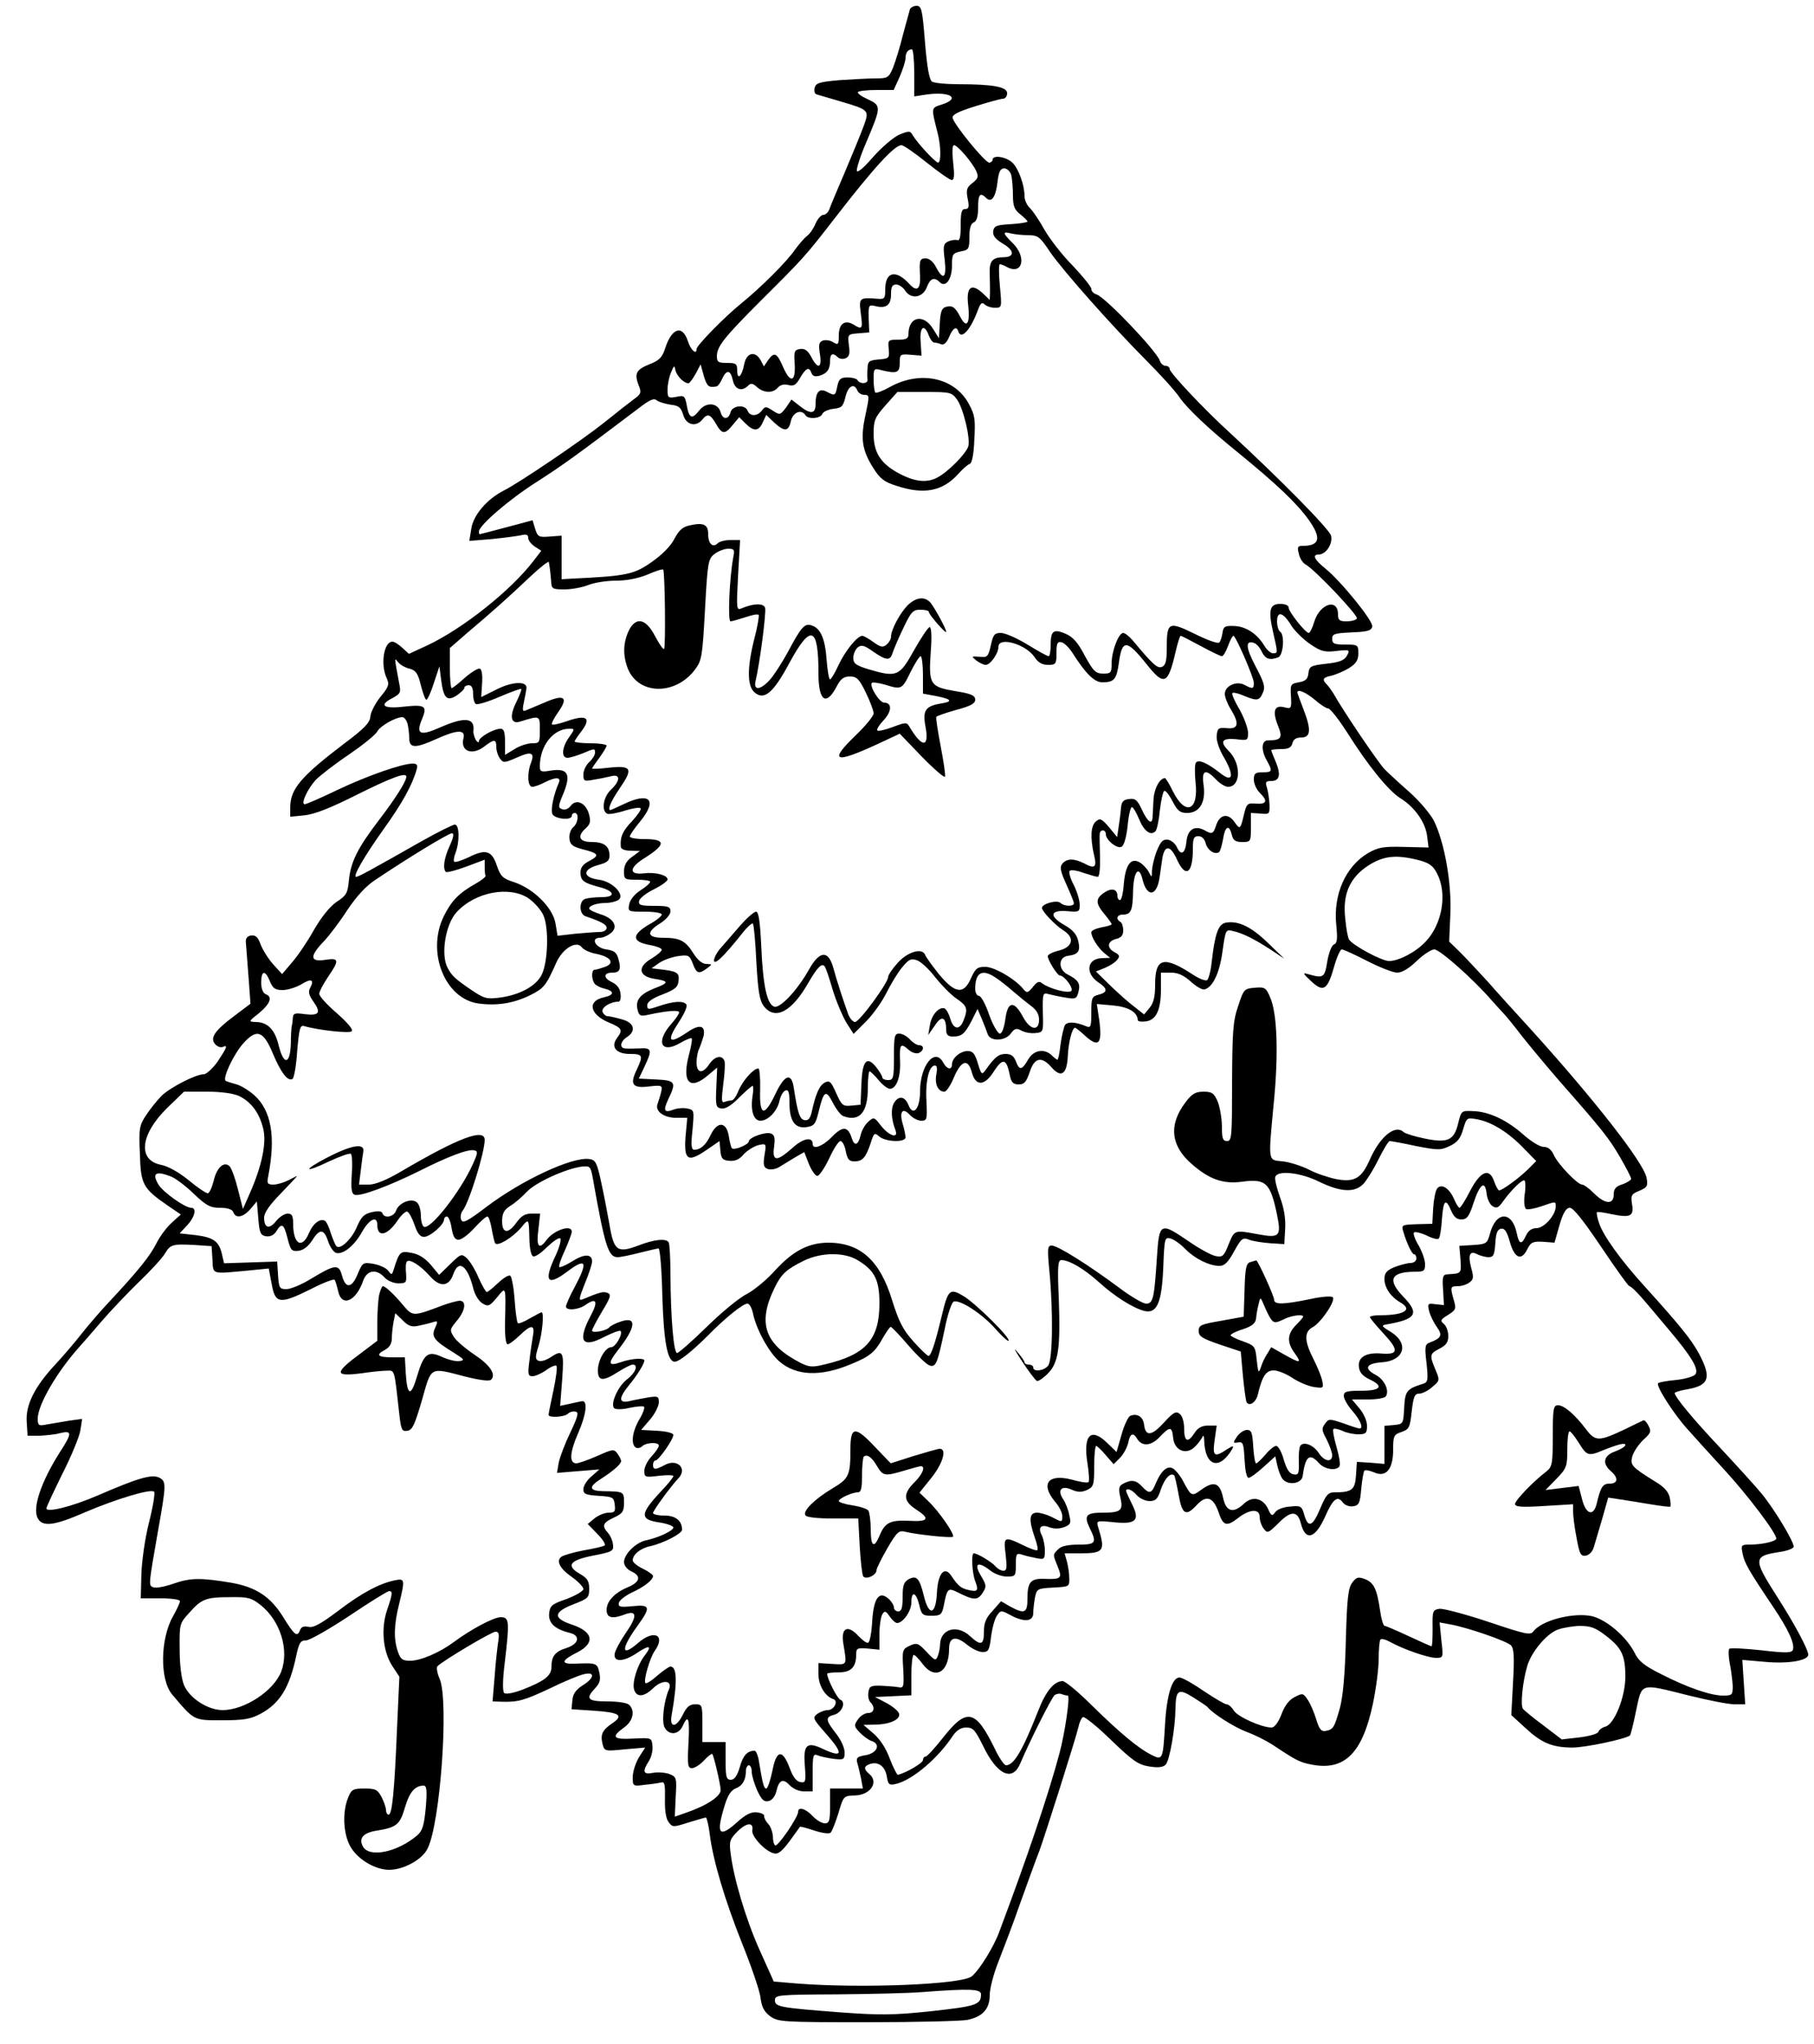 <?xml version="1.0" standalone="no"?>
<!DOCTYPE svg PUBLIC "-//W3C//DTD SVG 20010904//EN"
 "http://www.w3.org/TR/2001/REC-SVG-20010904/DTD/svg10.dtd">
<svg version="1.0" xmlns="http://www.w3.org/2000/svg"
 width="625pt" height="704pt" viewBox="0 0 625 704"
 preserveAspectRatio="xMidYMid meet">
<g transform="translate(0,704) scale(0.1,-0.1)"
fill="#000000" stroke="none">
<path d="M3135 7008 c-2 -7 -13 -47 -24 -88 -10 -42 -26 -92 -34 -113 -15 -35
-19 -37 -59 -37 -24 0 -80 -3 -125 -6 -69 -6 -82 -10 -86 -26 -3 -11 0 -21 6
-23 7 -2 44 -13 82 -24 101 -30 101 -30 80 -87 -10 -27 -39 -98 -65 -159 -26
-60 -50 -118 -53 -127 -4 -10 -13 -18 -20 -18 -8 0 -20 -14 -27 -30 -7 -17
-20 -36 -30 -43 -9 -7 -27 -28 -41 -47 -28 -41 -116 -129 -185 -185 -57 -46
-154 -145 -154 -157 0 -22 -20 -4 -30 27 -19 58 -56 46 -79 -27 -9 -28 -20
-40 -52 -52 -47 -19 -54 -32 -39 -72 11 -26 9 -31 -16 -49 -15 -11 -61 -47
-103 -81 -78 -62 -292 -207 -346 -234 -57 -29 -104 -84 -111 -130 l-7 -43 74
6 c41 4 86 10 102 13 20 5 27 3 27 -9 0 -8 10 -21 22 -29 l23 -15 -27 -35
c-78 -102 -243 -233 -366 -291 l-63 -29 -23 21 c-12 11 -27 21 -34 21 -29 0
-42 -77 -20 -125 10 -22 8 -30 -22 -66 -18 -23 -33 -53 -34 -67 -1 -20 -20
-41 -90 -93 -150 -114 -186 -157 -186 -220 l0 -32 50 5 c35 4 89 25 182 72
119 59 168 77 168 61 0 -16 -38 -76 -94 -149 -74 -97 -98 -145 -104 -209 -4
-43 -9 -52 -42 -73 -23 -16 -52 -51 -79 -98 -23 -41 -57 -91 -76 -112 l-33
-39 -31 34 c-17 19 -36 50 -43 68 -9 25 -17 33 -33 31 -13 -2 -19 -10 -18 -23
1 -11 5 -63 9 -116 l7 -96 -57 -43 c-67 -50 -83 -75 -65 -96 7 -8 18 -13 26
-10 19 8 16 0 -17 -50 -17 -24 -39 -44 -48 -44 -28 0 -117 -46 -146 -75 -15
-15 -38 -44 -52 -65 -24 -36 -26 -46 -22 -134 3 -106 10 -119 97 -179 l44 -30
-31 -28 c-17 -15 -41 -47 -53 -71 -22 -44 -63 -95 -164 -203 -31 -33 -73 -82
-95 -110 -21 -27 -61 -74 -88 -103 -73 -78 -104 -141 -100 -199 l3 -48 40 0
c22 1 55 4 72 9 42 10 42 0 -1 -66 -65 -103 -95 -192 -76 -227 16 -31 57 -26
162 20 105 45 229 83 239 71 4 -4 -4 -52 -18 -107 -14 -56 -25 -135 -26 -180
l-2 -80 68 0 c38 0 67 -4 67 -10 0 -5 -11 -29 -24 -52 -44 -77 -46 -218 -3
-269 77 -91 73 -89 172 -89 74 0 98 4 132 22 67 36 100 90 123 197 10 48 15
56 34 56 12 0 79 38 150 85 70 47 131 85 137 85 12 0 12 -9 -7 -64 -22 -64
-15 -143 17 -193 l25 -38 -8 -175 c-9 -221 -17 -300 -29 -300 -5 0 -9 7 -9 15
0 9 -7 29 -15 45 -14 26 -21 30 -59 30 -39 0 -45 -3 -56 -30 -22 -52 -17 -131
9 -173 26 -43 85 -77 132 -77 49 0 114 35 132 73 44 86 74 507 42 584 -9 20
-12 40 -8 44 20 20 187 119 200 119 12 0 14 -8 9 -38 -3 -20 -9 -74 -12 -119
l-7 -83 29 -1 c58 -2 80 4 169 46 49 24 102 46 118 49 38 9 35 -14 -6 -39 -23
-15 -33 -29 -35 -51 l-3 -31 76 -5 c90 -6 105 -16 65 -43 -35 -24 -42 -38 -34
-72 7 -25 8 -25 77 -18 l70 6 -22 -34 c-11 -19 -21 -49 -21 -67 0 -32 0 -33
43 -27 23 2 48 6 56 8 11 3 13 -9 12 -56 -1 -39 3 -67 12 -80 14 -19 16 -19
69 -2 30 9 57 17 60 17 3 0 9 -25 13 -55 11 -91 52 -229 112 -379 31 -77 60
-161 63 -185 4 -33 12 -49 33 -65 28 -20 39 -21 335 -21 169 0 324 4 345 8 53
11 77 38 77 86 0 21 13 72 29 112 16 41 51 132 76 204 26 72 55 153 66 180 22
61 126 389 135 428 3 15 10 30 15 33 5 3 49 -32 97 -79 74 -71 93 -85 131 -91
31 -5 48 -3 57 6 14 14 33 125 34 193 1 65 10 71 61 39 24 -15 46 -30 49 -33
18 -23 93 -70 135 -86 28 -10 67 -30 89 -44 83 -55 94 -61 137 -69 112 -21
173 40 209 209 11 52 20 121 20 155 0 33 3 64 6 67 4 4 19 0 33 -8 45 -25 131
-55 158 -55 26 0 26 0 19 61 l-6 61 38 -7 c60 -11 193 -57 208 -72 10 -11 12
-38 7 -127 l-6 -113 48 -44 c56 -52 92 -67 160 -68 43 -1 189 30 201 42 2 2
12 40 21 85 21 98 11 95 183 52 65 -16 135 -30 156 -30 l37 0 -5 76 -5 77 81
-7 c80 -7 146 5 146 25 0 18 -47 106 -108 201 -83 130 -82 139 12 153 25 4 46
12 46 18 0 19 -68 131 -110 182 -23 28 -87 98 -142 157 -97 103 -157 176 -158
190 0 3 19 9 43 13 76 13 85 40 40 124 -27 49 -64 95 -187 231 -82 90 -142
174 -156 216 -7 19 -10 37 -8 39 2 2 25 -1 51 -7 65 -13 77 -7 70 35 -5 30 -2
35 26 46 27 12 29 16 24 45 -11 53 -179 268 -398 510 -49 54 -117 128 -149
165 -33 36 -76 82 -96 102 l-37 36 4 94 c5 107 -20 248 -57 323 -13 24 -50 68
-84 98 -33 29 -72 65 -86 79 -21 22 -142 200 -176 261 -7 11 -17 25 -23 31
-17 17 -13 24 17 30 15 4 42 15 60 26 25 16 32 28 32 51 0 29 -2 30 -45 30
-38 0 -45 3 -45 20 0 17 8 19 67 22 54 2 68 6 71 20 4 19 -110 159 -163 201
-36 29 -45 47 -22 47 25 0 50 37 43 65 -6 23 -176 195 -346 352 -88 80 -210
209 -210 222 0 6 -6 11 -14 11 -8 0 -17 8 -20 18 -12 34 -187 218 -218 228
-10 3 -18 11 -18 19 0 7 -29 43 -64 80 -36 36 -79 92 -97 123 -17 31 -40 65
-50 75 -11 10 -19 28 -19 40 0 40 -21 97 -42 117 -23 21 -68 27 -68 10 0 -5
-6 -10 -12 -10 -15 1 -121 131 -126 154 -2 11 20 22 78 40 45 14 88 26 96 26
7 0 14 8 14 19 0 22 -49 31 -169 31 -42 0 -82 4 -90 9 -9 6 -17 49 -24 135 -9
113 -12 126 -29 126 -10 0 -21 -6 -23 -12z m15 -219 l0 -81 46 7 c80 10 114
-14 49 -35 -38 -12 -37 -9 -14 -100 11 -43 12 -100 1 -100 -9 0 -72 68 -87 94
-9 16 -13 16 -47 2 -20 -9 -60 -43 -90 -77 -32 -37 -54 -56 -56 -47 -1 8 12
50 31 94 54 127 54 130 7 152 -22 10 -37 21 -34 25 4 4 33 7 65 7 l58 0 21 46
c11 26 20 54 20 64 0 18 8 30 22 30 4 0 8 -36 8 -81z m43 -309 c41 -33 80 -60
86 -60 9 0 10 17 5 60 -4 37 -3 60 3 60 12 0 61 -57 76 -88 9 -20 8 -26 -12
-42 -20 -15 -23 -23 -17 -54 6 -29 4 -36 -9 -36 -12 0 -15 -12 -15 -56 0 -40
-3 -54 -12 -51 -7 2 -21 0 -32 -5 -16 -8 -17 -17 -11 -64 7 -61 -5 -72 -30
-24 -9 18 -23 30 -35 30 -21 0 -23 -5 -20 -61 2 -45 -11 -55 -36 -28 -47 52
-84 44 -84 -18 0 -31 -2 -34 -27 -32 -63 5 -64 3 -57 -51 7 -53 5 -57 -25 -38
-30 18 -51 3 -51 -37 0 -32 -2 -34 -19 -24 -10 7 -26 9 -36 6 -14 -6 -15 -14
-10 -47 8 -49 -8 -53 -30 -9 -12 22 -22 29 -38 27 -20 -3 -22 -8 -19 -50 4
-63 -14 -70 -39 -14 -22 51 -31 56 -53 25 l-14 -21 -11 21 c-19 34 -49 27 -57
-14 -8 -42 -24 -56 -24 -21 0 23 -4 26 -35 26 -30 0 -35 3 -35 23 0 34 25 65
155 195 142 141 151 151 250 279 136 176 207 253 231 253 7 0 46 -27 87 -60z
m291 -42 c3 -13 6 -44 6 -70 0 -38 5 -50 25 -66 14 -11 25 -22 25 -25 0 -3
-26 -7 -57 -9 -50 -3 -58 -6 -61 -24 -2 -16 7 -27 33 -43 40 -23 42 -46 4 -47
-40 0 -51 -13 -49 -58 1 -22 1 -52 1 -65 l-1 -24 -24 23 c-40 37 -58 21 -50
-43 7 -62 -6 -80 -27 -39 -18 34 -27 41 -50 35 -14 -4 -19 -16 -21 -57 l-3
-51 -20 32 c-33 54 -85 43 -85 -18 0 -15 -7 -19 -36 -19 -34 0 -35 -1 -32 -32
3 -32 1 -33 -34 -36 -33 -3 -38 -6 -39 -30 -1 -15 -1 -33 0 -39 2 -15 -25 -17
-34 -3 -3 6 -19 10 -35 10 -23 0 -30 -5 -35 -30 -7 -34 -8 -34 -37 -19 -25 13
-38 -1 -38 -43 0 -34 -17 -36 -55 -6 l-28 22 -19 -28 c-20 -26 -21 -26 -46
-10 -23 15 -26 15 -37 0 -15 -20 -41 -21 -49 -1 -8 23 -53 19 -59 -5 -7 -26
-27 -26 -34 0 -9 33 -50 37 -74 6 -25 -32 -35 -27 -43 19 -6 32 -9 34 -36 28
-28 -5 -30 -3 -30 25 0 17 5 43 12 59 10 25 12 26 15 8 5 -20 29 -45 45 -45 4
0 15 15 25 33 l17 32 11 -40 c11 -36 17 -41 43 -36 5 0 14 12 20 26 15 33 29
32 37 -5 7 -32 31 -40 53 -18 9 9 16 8 30 -5 23 -21 56 -22 72 -2 8 9 21 13
36 9 19 -5 27 0 41 25 20 34 31 39 39 16 4 -11 13 -13 28 -9 26 8 36 22 36 52
0 24 10 28 26 12 6 -6 18 -8 27 -4 13 5 16 15 12 44 -5 39 -4 39 33 42 l37 3
-2 48 c-1 46 0 48 22 43 38 -10 55 3 55 40 0 26 4 34 18 34 9 0 23 -9 30 -20
20 -32 61 -26 75 10 12 32 26 37 45 18 20 -20 42 10 42 57 0 39 2 43 30 49 28
5 30 9 30 50 0 30 5 46 15 50 10 4 15 20 15 51 0 46 7 54 28 33 18 -18 33 3
39 56 4 35 10 46 23 46 10 0 20 -10 24 -22z m58 -208 c34 0 41 -5 76 -58 46
-66 207 -248 331 -373 47 -47 100 -105 116 -129 26 -37 97 -105 196 -185 135
-110 206 -177 247 -234 46 -64 40 -91 -20 -91 -17 0 -19 -4 -13 -27 3 -16 14
-32 23 -37 32 -17 183 -177 177 -186 -3 -6 -19 -10 -36 -10 -24 0 -29 4 -29
24 0 57 -63 37 -82 -26 -6 -21 -15 -38 -19 -38 -11 0 -69 73 -69 87 0 8 -12
13 -29 13 -37 0 -42 -22 -24 -100 16 -70 16 -70 -1 -70 -8 0 -22 12 -31 28
-25 40 -63 65 -104 66 -31 1 -36 -2 -39 -24 -2 -14 -7 -29 -11 -33 -5 -5 -43
9 -85 30 -90 44 -96 41 -96 -50 0 -44 -4 -59 -17 -64 -15 -6 -31 8 -100 91
-12 14 -27 26 -33 26 -16 0 -40 -63 -40 -105 0 -32 -2 -35 -29 -35 -26 0 -34
8 -63 61 -24 46 -41 65 -66 76 -42 18 -52 11 -52 -38 0 -21 -3 -39 -7 -39 -5
0 -37 18 -73 40 -36 22 -77 40 -91 40 -23 0 -27 -6 -35 -42 -9 -40 -12 -43
-39 -40 -29 2 -29 2 -11 -13 11 -8 25 -15 32 -15 16 0 44 39 44 62 0 37 96 9
125 -36 12 -18 26 -26 46 -26 27 0 29 3 29 41 0 33 3 40 17 37 10 -2 27 -19
39 -38 45 -71 75 -100 102 -100 41 0 49 10 57 67 11 82 27 81 95 -4 61 -77 74
-71 100 40 7 31 15 57 18 57 3 0 34 -16 69 -35 35 -19 68 -35 73 -35 5 0 14
16 21 35 7 19 15 35 19 35 8 -1 70 -143 70 -162 0 -21 -4 -22 -32 -7 -27 15
-68 -3 -68 -31 0 -11 9 -34 20 -52 31 -50 27 -70 -12 -66 -30 3 -33 0 -36 -25
-2 -17 8 -48 28 -81 34 -61 26 -83 -18 -47 -41 32 -71 46 -81 35 -5 -5 -5 -35
-2 -67 12 -100 -35 -119 -78 -32 -12 25 -25 45 -27 45 -19 0 -39 -39 -40 -79
-1 -25 -3 -52 -3 -58 -2 -25 -18 -12 -36 27 -16 34 -23 41 -44 38 -21 -2 -27
-9 -29 -33 -1 -16 -5 -45 -8 -64 l-5 -34 -28 34 c-25 29 -31 32 -45 20 -18
-15 -20 -56 -7 -114 11 -44 4 -51 -33 -31 -36 18 -60 18 -76 -1 -9 -11 -7 -25
14 -71 14 -31 26 -60 26 -65 0 -12 -34 -11 -46 1 -12 12 -64 -3 -64 -17 1 -13
44 -58 73 -77 41 -25 34 -58 -15 -70 -21 -5 -38 -14 -38 -19 0 -14 33 -67 42
-67 15 0 48 -44 39 -53 -10 -10 -76 8 -100 26 -10 9 -18 6 -32 -12 -17 -21
-21 -22 -32 -9 -27 35 -101 78 -132 78 -28 0 -34 -5 -50 -40 -25 -57 -55 -52
-111 16 -23 29 -43 57 -46 64 -9 27 -59 13 -94 -25 -19 -21 -34 -43 -34 -50 0
-20 -99 -155 -114 -155 -7 0 -18 12 -24 28 -16 45 -39 114 -51 159 -17 61 -47
59 -83 -5 -40 -72 -101 -137 -121 -129 -24 9 -38 70 -44 205 -4 86 -9 122 -18
122 -7 0 -31 -21 -54 -47 -23 -27 -53 -61 -66 -76 -14 -15 -25 -36 -25 -45 1
-18 34 14 97 93 17 22 34 37 37 34 3 -3 9 -63 12 -133 6 -103 11 -132 26 -152
39 -49 96 -19 153 81 31 53 46 69 56 57 4 -4 16 -40 28 -81 12 -40 34 -91 47
-113 l25 -39 43 43 c24 24 55 68 70 98 15 30 39 70 54 88 24 29 31 32 53 24
14 -6 42 -32 62 -59 21 -26 53 -59 72 -72 37 -25 41 -35 25 -75 -13 -35 -35
-33 -46 6 -5 17 -14 33 -20 35 -19 6 -44 -22 -50 -57 l-6 -35 23 33 c23 36 39
30 39 -15 0 -17 6 -23 23 -23 31 0 41 9 65 55 l20 40 15 -35 c8 -19 17 -43 20
-52 9 -26 62 -24 80 3 13 17 19 19 37 9 11 -6 33 -10 48 -8 27 3 27 4 25 71
-1 66 0 69 20 63 12 -3 39 -9 59 -12 34 -6 38 -4 44 21 7 28 -1 40 -38 59 -33
17 -32 60 2 64 36 5 43 16 35 51 -5 22 -18 38 -46 54 -55 31 -52 53 6 49 43
-4 45 -3 45 22 0 15 -9 45 -20 67 -12 22 -18 44 -15 49 3 5 23 3 47 -6 22 -7
45 -14 50 -14 6 0 9 29 8 68 -1 37 -2 73 -1 80 1 16 21 16 21 -1 0 -20 37 -50
53 -44 9 3 17 29 22 71 3 36 10 66 15 66 4 0 15 -18 24 -40 17 -42 40 -60 57
-43 5 5 12 37 15 71 4 35 11 65 15 68 5 2 17 -13 29 -36 17 -33 26 -40 50 -40
43 0 65 37 57 95 -8 53 6 59 43 20 13 -14 32 -25 41 -25 45 0 46 81 2 124 -32
32 -23 45 27 40 38 -5 40 -4 40 22 0 15 -13 51 -29 80 -17 28 -28 54 -25 57 3
3 21 -1 39 -9 46 -19 54 -18 66 10 9 20 5 34 -25 91 -35 66 -36 92 -4 80 8 -3
20 -17 26 -31 12 -24 27 -29 56 -18 18 7 23 79 6 89 -5 3 -10 19 -10 35 0 38
22 31 50 -16 12 -18 41 -47 65 -63 37 -25 49 -28 90 -23 45 5 47 4 36 -16 -9
-16 -25 -23 -71 -28 -54 -6 -59 -9 -62 -33 -2 -20 -10 -27 -33 -31 -28 -5 -30
-7 -27 -49 2 -42 1 -43 -23 -37 -34 9 -42 -13 -22 -63 17 -42 12 -51 -34 -51
-23 0 -25 -33 -4 -70 20 -36 19 -40 -15 -40 -25 0 -30 -4 -30 -25 0 -14 9 -34
20 -45 29 -29 25 -40 -12 -38 -30 3 -33 0 -42 -37 -12 -52 -14 -53 -32 -27
-22 32 -50 28 -63 -8 -11 -33 -14 -35 -42 -19 -33 17 -57 2 -61 -38 -4 -43
-19 -52 -33 -21 -6 13 -20 24 -31 26 -17 2 -25 -6 -38 -38 -9 -22 -16 -53 -17
-68 0 -25 -1 -25 -10 -7 -6 12 -20 27 -31 34 -31 19 -50 -6 -56 -73 -2 -31 -8
-56 -13 -56 -5 0 -9 6 -9 14 0 24 -19 29 -45 12 -31 -21 -31 -37 0 -74 14 -17
25 -32 25 -35 0 -3 -16 -8 -35 -11 -19 -4 -35 -11 -35 -17 0 -17 22 -52 44
-71 l21 -17 -26 -1 c-54 0 -62 -52 -14 -84 32 -21 32 -34 0 -42 -23 -6 -25
-11 -25 -61 0 -49 -2 -54 -17 -48 -38 16 -65 17 -74 4 -4 -8 -11 -37 -15 -66
-3 -29 -8 -53 -11 -53 -2 0 -11 7 -19 15 -26 25 -63 19 -82 -15 -21 -36 -30
-38 -42 -5 -7 18 -17 25 -35 25 -24 0 -37 -10 -69 -55 -13 -18 -15 -17 -27 23
-10 33 -17 42 -35 42 -25 0 -54 -24 -54 -46 0 -21 -18 -17 -30 6 -29 54 -80
-10 -80 -99 0 -60 -24 -88 -40 -47 -12 31 -35 34 -51 5 -10 -20 -8 -54 6 -91
12 -31 -21 -21 -49 14 -24 31 -25 32 -45 14 -11 -10 -23 -31 -26 -47 -8 -33
-21 -38 -30 -10 -13 42 -31 44 -68 6 -33 -34 -67 -46 -67 -25 0 26 -33 20 -70
-14 -54 -48 -70 -47 -63 4 4 31 2 41 -11 46 -18 7 -76 -14 -76 -27 0 -11 -50
-32 -58 -24 -3 2 -8 22 -11 42 -8 50 -39 52 -62 5 -16 -35 -35 -52 -57 -52
-10 0 -12 15 -6 69 6 67 6 68 -18 73 -14 3 -35 1 -48 -4 -32 -12 -36 -3 -17
37 28 58 24 64 -42 67 l-60 3 19 40 c28 59 26 67 -17 64 -21 -1 -44 -1 -50 0
-20 2 -15 25 7 39 33 21 25 50 -17 61 -21 6 -43 11 -49 11 -7 0 -15 7 -18 15
-5 15 27 35 55 35 6 0 9 12 7 27 -2 19 -12 32 -31 41 -29 14 -28 32 3 32 25 0
31 11 21 46 -6 23 -14 30 -42 34 -37 5 -56 40 -22 40 10 0 26 7 36 15 29 21
13 52 -34 66 -21 7 -39 15 -39 20 0 10 27 19 58 19 15 0 34 5 42 10 26 16 -19
64 -66 70 -56 7 -59 35 -5 50 33 9 41 15 41 33 0 33 -19 47 -62 47 -43 0 -51
20 -19 48 15 14 17 23 10 49 -11 38 -44 53 -63 27 -8 -10 -20 -15 -29 -11 -15
5 -14 11 5 56 26 65 14 86 -44 77 -34 -6 -38 -4 -38 15 0 70 46 129 101 129
20 0 20 0 0 -29 -25 -34 -28 -71 -6 -71 9 0 32 7 52 15 43 18 43 18 43 2 0 -8
-9 -22 -20 -32 -11 -10 -20 -29 -20 -43 0 -23 3 -24 38 -17 20 3 47 9 60 12
30 7 29 -17 -3 -47 -27 -25 -34 -74 -12 -83 6 -2 33 2 60 11 26 8 50 12 54 8
4 -3 -10 -23 -29 -44 -33 -34 -42 -55 -39 -89 1 -8 15 -13 34 -13 l32 -1 -27
-20 c-20 -14 -28 -30 -28 -50 0 -28 2 -29 45 -29 25 0 45 -3 45 -7 0 -5 -15
-18 -34 -30 -19 -12 -35 -32 -38 -47 -5 -26 -4 -26 53 -26 33 0 59 -4 59 -10
0 -5 -18 -20 -40 -32 -65 -37 -65 -62 0 -73 22 -4 40 -11 40 -16 0 -5 -16 -19
-36 -31 -48 -28 -44 -60 9 -69 53 -8 53 -14 2 -33 -50 -20 -67 -41 -58 -75 5
-20 10 -22 37 -16 65 14 106 17 106 8 0 -5 -13 -24 -30 -43 -52 -61 -30 -100
34 -62 19 11 36 18 39 16 3 -3 -2 -30 -10 -60 -24 -93 4 -121 67 -67 l31 26
-3 -69 c-3 -64 -1 -69 18 -72 13 -2 35 11 61 38 22 22 43 40 46 40 3 0 3 -16
0 -34 -8 -50 3 -86 27 -86 27 0 59 34 66 70 4 16 12 31 20 34 11 4 14 -6 14
-42 0 -63 19 -90 59 -84 26 4 31 10 41 51 18 74 25 80 49 34 11 -22 27 -43 36
-47 56 -21 85 12 85 96 0 32 3 58 6 58 3 0 17 -13 31 -30 13 -16 31 -30 39
-30 23 0 38 42 35 98 -2 56 2 61 30 36 10 -9 25 -14 34 -11 19 8 20 27 2 27
-8 0 -22 9 -32 20 -10 11 -26 20 -37 20 -16 0 -18 -9 -18 -80 0 -73 -2 -80
-20 -80 -11 0 -20 4 -20 9 0 4 -9 20 -20 34 -33 42 -49 25 -52 -56 l-3 -72
-32 -3 c-29 -3 -33 1 -52 43 -18 41 -23 45 -40 36 -18 -10 -31 -39 -45 -104
-5 -20 -12 -27 -24 -25 -17 3 -24 26 -37 111 -8 54 -31 47 -63 -20 -39 -82
-56 -77 -53 15 1 39 -2 72 -6 72 -17 0 -53 -41 -68 -75 -7 -19 -18 -35 -24
-35 -5 0 -16 -2 -24 -5 -11 -5 -12 5 -5 61 5 37 7 73 4 80 -8 22 -34 16 -52
-11 -23 -35 -44 -32 -44 6 0 17 4 38 9 47 4 9 11 29 15 43 8 38 -14 43 -57 13
-64 -43 -72 -31 -26 39 17 26 28 51 24 57 -9 14 -45 12 -94 -5 -38 -13 -41
-13 -41 3 0 11 18 24 53 37 43 17 53 25 55 47 3 28 -4 33 -68 40 l-25 3 27 19
c15 10 44 20 65 23 35 5 39 3 50 -26 13 -35 21 -37 49 -16 19 14 19 14 -3 15
-13 0 -29 13 -43 35 -28 45 -47 55 -104 55 -57 0 -61 19 -11 50 20 13 35 30
35 41 0 16 -7 19 -56 19 -47 0 -55 3 -52 17 2 9 24 27 51 40 26 13 47 28 47
34 0 15 -42 26 -82 21 -53 -6 -51 20 5 54 72 46 72 64 -4 64 -27 0 -49 4 -49
9 0 5 16 28 35 51 62 75 34 104 -57 60 -23 -11 -43 -20 -45 -20 -11 0 2 31 33
76 46 67 40 78 -37 70 -33 -4 -59 -5 -59 -3 0 2 11 18 25 37 14 19 25 38 25
42 0 4 -25 8 -55 8 -30 0 -55 3 -55 6 0 3 9 17 20 31 40 51 23 64 -50 38 -24
-8 -45 -13 -48 -10 -3 3 7 22 21 42 37 52 21 63 -45 34 -29 -12 -59 -25 -67
-28 -10 -5 -12 1 -6 28 4 19 8 41 9 49 2 25 -49 23 -104 -5 l-52 -26 3 47 c2
29 -1 49 -8 51 -6 2 -29 -12 -51 -31 -22 -20 -42 -36 -46 -36 -3 0 -6 31 -6
69 l0 69 62 54 c83 70 139 120 215 192 35 33 64 55 64 50 4 -23 6 -41 8 -66 1
-26 4 -28 46 -28 25 0 62 7 82 15 19 8 62 15 95 15 38 0 77 8 109 21 27 12 52
20 54 17 6 -6 9 -267 3 -273 -3 -3 -16 16 -30 42 -32 63 -67 71 -92 20 -20
-43 -20 -87 -2 -132 38 -89 163 -90 230 -2 24 32 26 44 35 207 9 165 11 175
33 192 13 10 34 18 47 18 21 0 23 -3 17 -32 -13 -72 -19 -218 -9 -218 6 0 29
7 51 14 23 8 43 12 46 8 2 -4 -4 -41 -15 -82 -25 -99 -25 -162 0 -184 33 -30
65 -4 121 101 74 136 100 126 100 -37 0 -96 27 -114 64 -42 13 24 23 32 44 32
24 0 32 -8 55 -55 15 -31 27 -63 27 -72 0 -9 -27 -42 -60 -74 -96 -92 -76
-101 73 -32 l77 36 76 -79 c42 -43 78 -74 80 -69 2 6 -5 53 -15 105 -10 52
-17 98 -15 101 2 3 33 14 69 24 49 13 65 22 65 35 0 15 -14 21 -71 30 -85 15
-90 22 -82 138 4 50 2 82 -4 82 -5 0 -29 -36 -54 -80 -50 -90 -59 -94 -157
-65 -43 13 -52 20 -52 39 0 13 7 29 15 36 13 10 22 8 53 -14 47 -32 59 -33 68
-3 4 12 20 50 37 85 26 55 33 62 58 62 16 0 29 -3 29 -7 0 -10 60 -78 60 -69
0 10 -37 78 -53 99 -20 24 -50 21 -80 -8 -27 -28 -57 -84 -57 -108 0 -8 -7
-20 -15 -27 -13 -11 -21 -9 -45 8 -16 12 -34 22 -39 22 -17 0 -58 -50 -82
-101 -12 -27 -26 -49 -29 -49 -4 0 -9 30 -12 68 -5 72 -21 109 -52 118 -24 8
-36 -6 -81 -91 -21 -38 -49 -82 -63 -97 -32 -35 -56 -37 -49 -5 15 63 38 240
33 254 -6 16 -40 15 -80 -2 -19 -8 -19 -4 -13 113 l7 122 -33 0 c-18 0 -38 -5
-44 -11 -17 -17 -33 -2 -33 31 0 33 -15 41 -61 31 -26 -5 -39 -16 -55 -46 -12
-25 -43 -56 -79 -81 -61 -43 -87 -48 -275 -57 l-35 -2 0 75 0 75 -41 -3 c-38
-3 -41 -1 -50 26 l-9 30 -90 -24 c-49 -13 -91 -24 -92 -24 -2 0 -3 4 -3 9 0
21 103 110 199 171 91 58 148 100 349 252 40 31 55 38 65 29 8 -6 29 -12 48
-15 28 -3 35 -9 43 -35 10 -35 44 -43 66 -16 18 22 27 19 47 -15 21 -37 31
-37 58 -3 l22 26 21 -21 c29 -29 46 -28 60 3 l12 26 27 -26 c36 -33 50 -32 58
5 7 30 36 42 50 20 9 -15 52 -12 58 4 3 8 21 16 39 18 28 3 33 8 41 41 9 38
30 49 41 22 3 -8 14 -15 24 -15 18 0 18 -3 4 -69 -18 -81 -12 -122 27 -183 23
-37 38 -48 79 -61 96 -32 160 -19 214 41 14 16 32 32 39 34 8 3 14 32 16 84 4
69 2 85 -19 123 -49 91 -168 116 -272 58 -25 -14 -47 -22 -50 -19 -3 3 -6 23
-6 45 0 38 1 39 27 32 54 -13 63 -9 63 26 0 29 2 30 38 27 l37 -3 -3 48 c-4
51 12 64 28 22 5 -14 14 -25 19 -25 5 0 16 -2 24 -6 9 -3 19 6 27 25 13 32 26
39 32 19 10 -30 43 7 68 76 8 22 14 26 22 18 7 -7 23 -12 36 -12 24 0 24 0 17
75 -4 41 -4 75 0 75 3 0 15 -4 25 -10 53 -28 68 34 20 82 -36 35 -37 42 -7 34
12 -3 39 -6 59 -6z m-244 -567 c22 -32 46 -134 38 -161 -9 -26 -70 -88 -107
-107 -38 -20 -81 -14 -140 19 -57 33 -79 70 -79 132 0 46 4 56 41 98 l41 46
93 0 c91 0 94 -1 113 -27z m-118 -948 l0 -64 38 -7 c60 -11 69 -20 24 -27 -54
-9 -64 -24 -53 -81 13 -72 -12 -72 -55 0 -10 17 -12 17 -58 0 -26 -10 -50 -15
-53 -12 -4 3 6 19 22 36 28 30 29 60 1 60 -16 0 -52 58 -42 68 3 3 23 0 45 -6
57 -18 59 -17 88 43 15 30 31 55 35 55 4 0 8 -29 8 -65z m-1769 22 c22 -6 29
-16 39 -57 7 -27 15 -50 19 -50 4 0 16 26 26 58 l19 57 6 -47 c8 -63 20 -75
54 -53 14 10 26 21 26 26 0 5 7 9 15 9 10 0 15 -10 15 -29 0 -17 4 -33 10 -36
5 -3 42 8 81 25 40 17 73 29 75 27 2 -2 -6 -22 -17 -45 -25 -50 -19 -78 14
-67 68 21 67 21 67 -29 0 -44 -1 -46 -27 -46 -16 0 -43 -9 -60 -20 l-33 -20 0
45 c0 34 -4 45 -15 45 -24 0 -75 -29 -75 -43 0 -6 -5 -4 -11 5 -5 10 -9 24 -8
30 6 47 -30 50 -116 12 -68 -30 -83 -23 -61 29 19 46 11 51 -64 43 -68 -8 -86
5 -39 29 28 15 31 20 25 48 -18 97 -18 93 -4 76 7 -9 25 -19 39 -22z m3119
-107 c19 -17 40 -30 46 -30 7 0 36 -37 65 -82 73 -116 144 -203 185 -228 48
-30 85 -82 91 -129 l5 -40 -83 2 c-72 2 -90 -1 -125 -21 -77 -45 -121 -142
-110 -248 5 -49 3 -63 -8 -67 -8 -3 -18 -29 -23 -59 -9 -55 -13 -58 -63 -44
-23 7 -23 5 8 -24 42 -39 56 -30 79 52 9 32 21 58 26 58 6 0 45 -18 88 -40 43
-22 89 -40 103 -40 17 0 41 15 67 40 23 22 50 40 61 40 19 0 138 -106 197
-175 14 -16 33 -36 41 -45 8 -8 36 -42 61 -75 26 -33 84 -103 130 -156 152
-173 172 -198 211 -265 21 -36 38 -69 38 -74 0 -4 -13 -13 -30 -19 -23 -7 -30
-16 -30 -35 0 -36 -30 -34 -68 4 -17 17 -35 30 -41 30 -16 0 -84 71 -98 103
-8 18 -20 27 -35 27 -13 0 -43 19 -68 41 -56 50 -118 80 -173 82 -42 2 -42 2
-53 -42 -14 -59 -36 -69 -117 -52 -34 7 -66 17 -71 22 -29 27 -81 -15 -116
-94 -29 -66 -53 -80 -117 -68 -28 6 -70 20 -94 33 -24 12 -64 25 -89 28 -53 6
-51 -9 -30 215 15 161 10 294 -13 348 -15 36 -19 38 -54 35 -36 -3 -38 -5 -57
-63 -18 -52 -20 -87 -21 -263 0 -186 -1 -202 -17 -202 -15 0 -18 9 -18 50 0
28 -7 66 -14 85 -13 30 -20 35 -49 35 -28 0 -40 -7 -62 -36 -59 -77 -52 -150
21 -213 60 -53 109 -70 174 -61 82 11 97 -4 120 -114 15 -74 9 -81 -66 -67
-81 15 -80 16 -101 -35 -16 -41 -21 -45 -45 -40 -15 3 -57 26 -93 51 -98 67
-101 65 -109 -57 -9 -139 -13 -158 -37 -158 -11 0 -52 24 -92 54 -109 81 -213
146 -233 146 -15 0 -16 -8 -8 -92 13 -138 11 -303 -5 -322 -15 -18 -51 -22
-51 -6 0 6 -7 10 -15 10 -8 0 -15 3 -15 8 0 4 -12 21 -26 37 -14 17 -6 2 17
-33 23 -35 46 -65 51 -68 4 -3 21 8 37 24 38 37 45 87 39 259 -5 113 -3 133 9
133 27 0 78 -30 128 -75 56 -51 119 -90 157 -100 44 -11 61 27 66 151 4 101 5
104 26 98 11 -3 35 -20 51 -37 33 -33 82 -57 117 -57 17 0 30 13 50 50 25 45
30 49 52 40 13 -5 46 -10 73 -12 l48 -3 3 53 c2 36 -4 71 -18 109 -11 31 -19
62 -16 70 9 23 86 15 151 -17 74 -36 123 -39 153 -7 11 12 35 50 52 85 17 34
34 62 38 62 4 0 44 -7 90 -17 77 -15 86 -15 117 0 26 12 37 26 46 57 12 41 13
41 48 35 50 -9 108 -45 160 -99 l44 -45 -29 -29 c-31 -30 -88 -72 -99 -72 -3
0 -11 14 -17 31 -16 48 -47 36 -83 -33 -16 -32 -33 -58 -36 -58 -4 0 -12 14
-19 30 -16 37 -43 55 -58 37 -6 -7 -12 -37 -14 -67 l-3 -55 -40 -1 c-67 -2
-67 -2 -60 -26 12 -41 30 -78 37 -78 5 0 8 -7 8 -15 0 -8 -9 -15 -20 -15 -11
0 -36 -7 -55 -14 -28 -12 -35 -20 -35 -43 1 -29 22 -60 55 -79 44 -25 13 -44
-71 -44 -19 0 -34 -3 -34 -6 0 -4 21 -29 46 -56 54 -58 53 -74 -4 -70 -55 5
-84 -12 -80 -46 2 -19 13 -31 35 -42 52 -24 42 -40 -27 -40 -51 0 -60 -3 -60
-18 0 -10 14 -34 30 -52 27 -31 39 -60 24 -60 -4 0 -29 8 -56 18 -48 16 -50
16 -63 -2 -12 -16 -11 -23 6 -54 10 -20 19 -45 19 -54 0 -26 -27 -22 -46 7
-18 28 -53 42 -64 25 -4 -6 -6 -31 -5 -56 1 -39 -1 -45 -18 -42 -14 2 -24 17
-34 51 -7 26 -19 47 -26 47 -7 0 -23 -13 -37 -30 -14 -16 -28 -30 -32 -30 -4
0 -8 26 -10 57 -3 49 -6 58 -22 58 -10 0 -26 -11 -34 -23 -15 -22 -14 -23 4
-20 17 3 19 -4 22 -59 2 -37 7 -63 14 -63 6 0 29 17 51 37 l41 37 7 -32 c4
-18 12 -39 19 -47 19 -22 64 -15 68 10 10 71 24 82 57 45 19 -21 60 -27 70
-10 4 6 -1 35 -10 66 -9 31 -14 59 -11 62 3 3 17 0 31 -6 14 -7 39 -12 55 -12
26 0 30 4 30 29 0 17 -11 42 -26 60 l-26 31 56 0 c30 0 58 5 61 11 13 20 -6
59 -36 74 -41 22 -32 39 22 43 77 5 95 64 32 104 -32 19 -35 23 -18 26 105 18
117 37 60 96 -57 59 -43 86 43 86 28 0 32 3 32 26 0 14 -10 43 -22 64 -13 21
-20 42 -16 45 3 4 23 -1 43 -10 19 -10 39 -15 42 -11 4 3 9 33 11 66 5 67 13
75 32 30 9 -21 19 -30 35 -30 19 0 27 10 42 57 22 66 40 79 45 32 2 -18 11
-37 20 -43 14 -9 21 -6 35 14 29 41 69 80 76 74 3 -4 4 -26 0 -49 -3 -24 -1
-45 5 -49 5 -3 29 1 52 9 52 18 50 18 50 -1 0 -29 -40 -74 -66 -74 -16 0 -28
-8 -36 -25 -15 -33 -24 -32 -32 7 -16 79 -73 77 -93 -3 -9 -32 -12 -34 -57
-37 l-48 -3 4 -47 c3 -49 4 -48 -45 -51 -16 -1 -18 -8 -15 -53 l3 -53 -29 3
c-27 4 -28 2 -22 -24 4 -15 16 -40 27 -55 20 -28 15 -38 -25 -53 -16 -6 -18
-13 -11 -71 6 -58 5 -66 -12 -71 -57 -18 -62 -25 -65 -83 -3 -55 -3 -56 -35
-59 l-33 -3 0 -66 0 -65 -47 4 -48 3 -3 -46 c-3 -50 -14 -59 -74 -59 -22 0
-29 -8 -49 -55 -26 -63 -42 -69 -55 -23 -9 31 -12 33 -49 29 -22 -1 -45 -10
-51 -19 -11 -15 -14 -14 -25 11 -17 37 -54 46 -83 18 -37 -35 -62 -28 -72 21
-11 51 -31 59 -75 27 -34 -24 -34 -24 -64 32 -7 14 -21 31 -29 38 -20 17 -43
0 -63 -46 -15 -38 -23 -40 -48 -13 -20 22 -37 25 -65 10 -15 -8 -17 -16 -10
-47 11 -46 2 -53 -62 -53 -56 0 -64 -10 -44 -52 26 -52 22 -58 -38 -58 -36 0
-60 -5 -70 -16 -19 -19 -19 -17 -2 -59 17 -41 12 -45 -44 -43 -49 2 -60 -10
-60 -69 0 -49 -10 -53 -60 -26 l-31 18 -29 -33 c-23 -24 -30 -42 -30 -72 0
-46 -10 -50 -48 -15 -44 41 -101 25 -103 -28 0 -12 -4 -31 -8 -41 -7 -17 -10
-16 -38 14 -29 31 -34 33 -58 22 -26 -12 -27 -15 -23 -80 3 -62 2 -67 -17 -63
-11 2 -38 4 -60 5 -35 1 -40 -2 -43 -23 -2 -13 1 -28 7 -34 17 -17 13 -37 -8
-37 -11 0 -27 -10 -35 -22 -14 -20 -14 -24 6 -45 12 -12 29 -25 40 -29 33 -10
22 -41 -18 -49 -31 -5 -35 -9 -30 -28 4 -12 9 -37 13 -54 l6 -33 -57 0 -56 0
0 -60 c0 -51 -3 -60 -18 -60 -10 0 -29 11 -42 25 -24 26 -50 33 -50 15 0 -19
-70 -121 -79 -116 -5 3 -8 17 -8 31 -1 14 -7 33 -16 43 -9 9 -15 22 -14 27 1
6 -10 11 -25 13 -19 2 -38 -7 -66 -32 -64 -58 -76 -45 -46 53 11 37 22 54 38
61 24 9 36 29 36 61 0 10 5 19 10 19 6 0 10 -10 10 -22 0 -13 9 -42 19 -65 16
-33 23 -40 40 -36 12 3 22 17 26 34 9 39 23 45 46 20 12 -12 32 -21 49 -21
l30 0 0 66 c0 59 2 65 18 58 9 -4 34 -9 55 -12 35 -4 37 -2 37 23 0 15 -13 44
-30 65 -36 46 -37 56 -6 64 27 7 42 44 21 52 -11 5 -45 72 -45 89 0 3 18 5 40
5 42 0 60 18 60 62 0 21 4 23 40 20 l40 -4 0 53 c0 30 5 61 10 69 8 13 12 12
25 -7 9 -13 20 -23 26 -23 20 0 49 41 49 70 0 42 16 37 27 -7 8 -35 12 -38 43
-38 30 0 35 4 41 31 12 63 15 66 46 51 57 -29 71 -30 88 -4 15 23 14 27 -6 61
-25 42 -9 50 34 16 14 -11 39 -20 56 -20 30 0 31 2 31 41 0 38 2 41 23 34 12
-4 34 -9 50 -12 25 -5 27 -3 27 27 0 17 -5 40 -10 51 -15 28 -4 40 25 29 16
-6 34 -6 51 0 23 9 25 14 18 42 -3 18 -13 43 -22 56 -20 31 -4 47 31 31 21 -9
33 -9 52 -1 23 11 25 17 25 82 0 38 3 70 7 70 3 0 18 -14 33 -32 l27 -31 22
22 c12 12 24 35 28 51 6 32 17 38 30 16 17 -29 48 -27 78 4 36 38 43 38 47 -2
4 -44 45 -61 75 -31 11 11 23 27 26 34 3 8 6 2 6 -13 3 -89 53 -104 97 -28 6
12 2 11 -19 -2 -43 -29 -50 -24 -42 32 l7 50 -30 0 c-21 0 -35 -8 -46 -25 -23
-36 -36 -31 -36 14 0 22 -6 44 -15 51 -13 11 -22 6 -55 -30 -42 -46 -63 -48
-68 -8 -3 28 -23 41 -47 32 -8 -3 -22 -33 -31 -66 l-17 -59 -33 32 c-56 54
-83 26 -67 -72 5 -33 7 -62 3 -64 -4 -3 -30 1 -58 9 -81 21 -108 -15 -57 -76
14 -16 25 -38 25 -49 0 -23 0 -23 -36 -4 -16 8 -39 15 -51 15 -27 0 -29 -24
-8 -85 8 -21 12 -41 9 -44 -2 -3 -25 5 -49 17 -66 32 -68 30 -60 -33 5 -45 4
-55 -8 -55 -8 0 -20 7 -28 16 -12 14 -61 44 -74 44 -9 0 -6 -67 5 -96 13 -33
8 -38 -24 -30 -26 6 -35 14 -60 51 -23 32 -45 4 -48 -63 -4 -75 -28 -79 -45
-8 -15 61 -25 71 -52 57 -17 -10 -21 -21 -21 -61 0 -38 -4 -50 -15 -50 -8 0
-15 6 -15 13 0 8 -8 21 -18 30 -33 30 -52 3 -57 -78 -2 -38 -8 -71 -14 -73 -5
-2 -20 9 -34 24 -37 40 -61 27 -51 -29 12 -74 14 -71 -38 -68 l-48 3 0 -39 c0
-38 23 -76 51 -85 19 -6 3 -38 -19 -38 -10 0 -26 -6 -36 -13 -17 -13 -15 -17
28 -66 63 -71 61 -87 -8 -55 -56 27 -69 15 -63 -57 4 -56 3 -60 -15 -57 -14 2
-26 18 -37 48 -25 67 -46 64 -60 -10 -7 -33 -16 -60 -21 -60 -8 0 -12 14 -25
93 -3 20 -10 37 -15 37 -25 0 -40 -16 -51 -56 -9 -31 -19 -44 -31 -44 -15 0
-18 9 -18 65 l0 65 -40 0 -40 0 0 65 c0 63 -1 65 -25 65 -19 0 -29 -9 -42 -35
-22 -46 -47 -48 -39 -3 20 114 19 168 -4 168 -5 0 -25 -14 -45 -31 -20 -18
-38 -29 -41 -26 -8 7 15 88 32 111 39 56 -4 75 -59 26 -58 -50 -58 -19 0 61
46 64 44 73 -17 67 -43 -4 -50 -3 -48 11 2 9 21 24 43 35 44 20 75 44 75 58 0
4 -16 16 -35 25 -19 9 -35 22 -35 29 0 20 27 42 62 49 44 10 108 43 108 56 0
31 -22 49 -60 49 -22 0 -40 4 -40 9 0 8 63 94 87 119 33 34 -4 70 -47 46 -32
-17 -40 -17 -40 1 0 8 4 15 9 15 10 0 61 72 61 88 0 6 -22 12 -55 14 l-56 3
30 35 c17 19 30 46 31 59 0 22 -3 23 -37 18 -21 -4 -50 -9 -65 -13 -37 -8 -37
11 0 56 28 34 52 73 52 84 0 10 -45 7 -79 -5 -45 -16 -48 -6 -14 38 65 82 69
121 11 101 -18 -6 -35 -15 -38 -19 -8 -12 -60 -22 -60 -12 0 5 16 35 35 67 29
48 32 58 18 63 -14 6 -28 2 -85 -22 -15 -6 -14 1 7 54 14 33 25 68 25 76 0 27
-27 27 -68 1 -22 -14 -42 -22 -45 -20 -3 3 6 29 19 57 13 29 24 58 24 65 0 26
-63 5 -88 -30 -25 -34 -35 -21 -27 37 l6 55 -30 0 c-22 0 -35 -8 -51 -30 -29
-41 -50 -39 -50 4 0 26 6 38 27 52 16 9 42 32 58 49 31 33 135 80 190 87 28 3
30 0 37 -37 42 -238 54 -275 86 -275 10 0 44 7 75 15 32 8 62 15 66 15 5 0 11
-73 13 -162 5 -163 18 -228 43 -228 15 0 60 36 117 93 57 58 118 107 133 107
7 0 15 -14 19 -32 11 -55 54 -134 90 -166 58 -51 143 -55 249 -10 64 26 82 41
109 90 12 21 24 38 27 38 3 0 31 -29 61 -64 30 -35 63 -66 73 -69 22 -7 27 7
52 126 10 51 24 91 31 94 21 8 98 -42 143 -93 23 -26 44 -45 46 -42 9 8 -116
132 -157 155 -45 27 -52 21 -73 -68 -23 -96 -37 -139 -46 -139 -4 0 -27 22
-52 50 -36 40 -50 68 -73 141 -42 138 -110 199 -221 199 -68 -1 -120 -28 -181
-94 -28 -32 -73 -69 -99 -83 -27 -13 -89 -65 -139 -114 -50 -49 -96 -89 -101
-89 -12 0 -22 119 -23 269 0 57 -3 108 -6 112 -9 15 -51 10 -105 -11 -72 -27
-84 -18 -99 72 -7 40 -20 107 -29 148 -14 65 -19 75 -40 78 -58 9 -232 -72
-354 -164 -67 -51 -83 -59 -88 -45 -4 9 -1 23 5 31 22 27 76 201 76 244 0 41
-89 8 -285 -107 -52 -31 -92 -47 -114 -47 l-34 0 6 48 c3 26 7 56 9 67 4 29
-42 21 -125 -22 -86 -45 -80 -55 7 -13 37 17 70 29 75 26 4 -3 6 -35 3 -71 -3
-50 -1 -66 10 -70 19 -7 118 30 223 82 99 50 168 76 189 71 13 -3 13 -8 -5
-48 -43 -95 -147 -228 -169 -215 -5 3 -10 21 -10 39 0 19 -6 39 -14 45 -19 16
-62 -2 -71 -28 -7 -22 -41 -29 -47 -10 -3 8 -15 9 -37 4 -26 -6 -36 -15 -51
-50 -18 -43 -58 -81 -71 -67 -4 4 -12 24 -19 44 -6 21 -15 40 -20 43 -16 10
-41 -8 -55 -41 -24 -58 -55 -40 -55 32 0 27 -4 34 -19 34 -11 0 -29 -12 -40
-26 -23 -29 -41 -24 -41 12 0 17 19 44 58 84 32 33 57 60 56 60 -1 0 -15 -7
-30 -15 -16 -8 -39 -15 -52 -15 -20 0 -23 4 -18 28 27 137 11 228 -49 281 -20
17 -48 34 -63 37 -15 4 -30 9 -34 11 -13 7 26 90 59 128 47 53 70 46 103 -33
28 -67 52 -98 68 -88 5 3 13 46 16 96 7 78 10 90 24 86 47 -14 156 -26 164
-18 6 6 -15 30 -51 62 -34 29 -61 59 -61 67 0 8 14 34 30 58 40 58 39 67 -10
59 -52 -8 -54 12 -5 63 20 21 57 70 82 109 31 46 63 82 97 104 107 72 251 160
263 160 8 0 6 -13 -7 -42 -20 -43 -25 -79 -14 -91 4 -3 35 5 70 18 l64 24 0
-24 c0 -14 1 -28 3 -32 1 -3 -15 -16 -35 -27 -57 -32 -83 -59 -109 -112 -60
-122 3 -283 118 -300 64 -9 122 0 179 28 48 24 55 32 91 113 22 49 70 77 88
52 6 -8 27 -18 48 -22 51 -10 67 -32 32 -45 -14 -5 -31 -10 -36 -10 -11 0 -12
-30 -1 -47 4 -6 20 -15 35 -18 35 -9 34 -22 -2 -30 -58 -12 -50 -58 15 -86 48
-20 51 -26 30 -54 -23 -31 -3 -55 44 -55 45 0 47 -5 24 -54 -25 -51 -15 -65
42 -58 45 5 47 4 42 -19 -3 -13 -9 -31 -12 -40 -11 -25 20 -49 64 -49 l38 0
-6 -65 c-6 -81 8 -90 72 -46 l45 31 3 -32 c2 -28 8 -34 30 -36 20 -2 35 4 50
22 13 14 36 28 51 32 27 6 28 6 21 -35 -5 -33 -3 -42 11 -47 10 -4 27 -1 39 6
11 7 36 22 54 33 l33 19 16 -41 c9 -22 22 -41 29 -41 7 0 25 27 41 60 15 33
32 60 39 60 6 0 15 -16 18 -35 6 -28 11 -35 30 -35 28 0 39 13 56 63 11 35 13
37 29 23 21 -19 91 -22 91 -3 0 6 -4 28 -10 47 -12 42 0 57 25 30 10 -11 28
-20 39 -20 20 0 21 4 18 68 -4 69 9 122 29 122 8 0 9 -11 5 -31 -6 -33 6 -59
28 -59 7 0 22 23 33 50 25 58 48 65 61 18 13 -51 45 -49 77 3 30 46 43 43 54
-13 5 -26 12 -33 31 -33 19 0 26 8 38 43 16 50 41 55 75 16 33 -38 53 -24 56
37 2 48 15 99 25 99 3 0 17 -11 32 -25 53 -49 65 -30 48 74 l-5 33 56 -5 c53
-5 84 -23 85 -50 0 -5 12 -7 27 -5 36 4 53 38 53 111 l0 57 34 0 c25 0 44 -9
68 -30 18 -17 39 -29 47 -28 29 6 53 56 63 131 11 76 11 77 37 70 33 -7 74
-28 131 -65 l45 -30 -58 56 c-57 55 -102 76 -144 68 -25 -5 -37 -37 -48 -134
-3 -32 -11 -60 -16 -64 -6 -3 -27 5 -47 18 -102 67 -132 60 -132 -32 0 -42 -5
-64 -19 -81 l-19 -23 -33 26 c-19 14 -56 47 -84 74 l-49 48 30 12 c17 7 36 19
43 28 10 12 9 17 -8 26 -29 15 -26 38 4 46 18 4 25 13 25 29 0 13 -4 27 -10
30 -17 10 -11 25 9 25 28 0 34 14 35 83 2 65 20 88 32 40 15 -64 49 -62 59 3
3 19 7 50 10 69 8 46 28 44 50 -5 30 -66 55 -49 55 36 0 36 3 44 19 44 12 0
21 -9 25 -24 6 -24 31 -41 46 -31 4 2 10 23 14 45 7 45 21 52 30 15 5 -20 13
-25 36 -25 29 0 30 1 30 50 l0 50 33 -2 c31 -3 32 -2 31 32 -1 19 -5 45 -9 58
-6 18 -4 22 14 22 30 0 35 21 17 65 -9 21 -16 39 -16 41 0 2 15 4 34 4 25 0
35 5 39 20 3 14 14 20 31 20 33 0 34 28 6 100 -11 28 -20 53 -20 55 0 13 29 1
60 -25z m-3126 -82 c3 -13 6 -35 6 -50 0 -36 21 -36 94 -3 71 32 100 33 93 3
-12 -46 30 -62 73 -28 33 25 40 25 40 -3 0 -13 6 -31 13 -40 11 -15 15 -15 56
3 50 23 64 19 51 -16 -15 -38 -12 -84 4 -84 7 0 27 7 42 15 40 20 58 19 49 -2
-18 -41 -28 -91 -22 -106 7 -18 67 -24 67 -7 0 6 5 10 10 10 16 0 12 -36 -6
-50 -8 -8 -14 -25 -12 -39 2 -20 11 -27 45 -36 56 -14 60 -21 24 -40 -22 -11
-31 -23 -31 -40 0 -28 11 -36 64 -50 55 -14 59 -35 8 -35 -22 0 -47 -3 -56 -6
-22 -8 -21 -53 2 -60 53 -18 72 -28 72 -40 0 -8 -10 -14 -24 -14 -12 0 -51 -3
-84 -6 l-61 -7 -7 42 c-9 54 -74 119 -141 142 -41 13 -48 20 -61 57 -17 52
-38 59 -96 30 -25 -12 -48 -19 -51 -16 -3 3 -1 17 5 32 14 38 13 96 -3 96 -6
0 -57 -25 -112 -56 -185 -105 -220 -124 -228 -124 -13 0 29 72 96 166 61 85
97 149 112 202 5 17 2 22 -13 22 -37 0 -157 -42 -260 -91 -56 -27 -107 -49
-112 -49 -15 0 9 52 38 84 15 15 66 55 114 87 48 33 92 68 98 80 11 19 61 48
86 49 7 0 14 -10 18 -22z m3486 -471 c36 -10 48 -19 62 -47 35 -69 17 -173
-40 -233 -33 -36 -93 -67 -126 -67 -25 0 -124 53 -138 74 -4 6 -10 38 -13 72
-10 85 16 142 81 184 53 33 95 37 174 17z m-3069 -131 c20 -14 43 -40 51 -58
20 -44 16 -163 -6 -206 -20 -39 -76 -69 -144 -78 -46 -6 -54 -3 -99 27 -57 39
-66 48 -81 76 -24 45 -7 150 31 191 64 70 182 92 248 48z m-891 -286 c10 -24
18 -30 44 -30 17 0 45 9 63 19 35 22 47 18 32 -11 -8 -14 -5 -25 11 -48 27
-38 20 -49 -30 -43 -34 5 -40 3 -41 -13 -1 -11 -2 -23 -4 -29 -1 -5 -3 -34 -3
-62 -3 -71 -25 -72 -42 -3 -13 54 -38 80 -80 80 -24 1 -24 2 13 31 39 33 47
56 22 65 -9 4 -15 19 -15 40 0 42 14 44 30 4z m2500 13 c14 -9 41 -30 60 -47
20 -17 48 -40 63 -51 18 -13 27 -29 27 -47 0 -41 -31 -36 -55 9 -31 58 -53 55
-61 -6 -4 -31 -12 -51 -19 -51 -7 0 -24 29 -37 65 -12 36 -28 65 -35 65 -7 0
-13 11 -13 24 0 57 24 70 70 39z m-2606 -408 c41 -20 70 -58 83 -113 12 -48
-5 -130 -48 -226 l-22 -50 -17 67 c-9 37 -22 73 -29 80 -19 19 -45 -5 -55 -51
-6 -23 -15 -42 -20 -42 -6 0 -36 20 -66 45 -33 27 -70 48 -95 53 -82 16 -72
105 22 197 l57 55 79 0 c50 0 91 -6 111 -15z m-238 -276 c16 -5 52 -32 81 -60
44 -42 58 -49 91 -49 26 0 42 -5 46 -15 8 -23 34 -18 59 11 l22 26 5 -59 c4
-50 8 -58 27 -61 14 -2 27 4 35 17 19 31 26 26 39 -25 10 -40 14 -45 38 -42
16 2 33 15 46 35 26 42 41 41 55 -1 6 -19 18 -37 27 -41 24 -8 64 24 91 73 25
44 52 56 52 23 0 -44 34 -37 69 14 13 20 29 34 34 32 6 -2 17 -22 25 -45 10
-30 19 -42 33 -42 21 0 69 42 69 60 0 5 4 10 10 10 5 0 13 -18 16 -40 5 -29
11 -40 24 -40 10 0 34 18 54 40 20 22 40 40 45 40 5 0 11 -19 15 -42 4 -22 9
-45 12 -50 8 -12 58 18 88 52 29 35 28 36 30 -39 1 -33 6 -56 13 -58 7 -3 28
12 48 32 20 19 40 33 45 30 5 -3 -2 -29 -15 -58 -43 -90 -30 -109 39 -57 66
50 73 35 26 -53 -17 -31 -30 -61 -30 -67 0 -15 43 -12 68 6 37 26 44 12 17
-38 -46 -87 -30 -113 46 -73 28 14 54 24 57 21 9 -10 -17 -56 -32 -56 -20 0
-46 -44 -46 -80 0 -37 17 -39 70 -5 22 14 44 25 50 25 21 0 9 -30 -20 -51 -31
-24 -58 -85 -44 -99 5 -5 28 -5 53 1 24 5 46 7 50 4 3 -4 -4 -24 -17 -45 -24
-42 -29 -85 -11 -96 6 -3 16 -1 22 5 13 13 57 15 57 2 0 -6 -11 -22 -25 -37
-14 -15 -25 -37 -25 -50 0 -22 3 -23 50 -17 28 3 50 3 50 -1 0 -4 -19 -28 -42
-52 -74 -79 -75 -98 -4 -108 25 -4 46 -12 46 -17 0 -11 -51 -35 -93 -44 -36
-7 -77 -48 -77 -75 0 -12 10 -25 25 -32 35 -16 31 -36 -10 -54 -47 -19 -75
-49 -75 -79 0 -28 20 -32 64 -15 41 15 42 -7 3 -63 -20 -29 -37 -61 -39 -72
-5 -30 28 -30 74 0 46 31 56 28 30 -6 -26 -33 -45 -94 -37 -119 9 -27 34 -25
66 6 31 30 67 27 54 -4 -18 -41 -26 -112 -15 -132 15 -28 48 -25 62 5 19 43
25 28 20 -60 -4 -75 -2 -85 12 -85 9 0 28 12 42 27 13 14 26 24 28 22 5 -5 27
-98 29 -123 2 -22 -48 -55 -118 -79 l-40 -14 3 68 c4 66 3 69 -22 79 -14 5
-39 7 -56 4 -34 -7 -38 4 -14 41 8 13 14 36 12 52 -3 28 -3 28 -65 25 -71 -4
-79 5 -33 38 31 22 39 57 18 78 -7 7 -39 12 -75 12 -69 0 -77 9 -42 46 16 17
19 29 14 53 -7 33 -10 34 -84 31 -51 -2 -48 11 10 40 61 32 52 71 -22 95 -65
22 -62 43 8 70 49 19 53 22 53 53 0 26 -6 36 -30 50 -51 29 -39 48 43 64 67
13 72 16 69 38 -1 13 -9 31 -17 40 -22 25 -19 35 20 53 30 14 35 21 35 52 0
38 -1 38 -72 39 -49 1 -51 15 -8 42 43 28 70 51 70 62 0 5 -6 16 -13 26 -12
16 -16 15 -70 -9 -32 -14 -64 -25 -71 -25 -26 0 -23 38 6 104 28 64 34 113 13
110 -6 -1 -25 -5 -42 -9 l-33 -7 7 91 c7 98 3 105 -42 75 -14 -9 -31 -14 -39
-11 -12 5 -13 12 0 53 13 45 19 114 10 114 -3 0 -21 -10 -41 -21 -20 -12 -38
-19 -41 -16 -3 3 -8 39 -11 81 -3 42 -10 79 -15 82 -5 4 -24 -8 -42 -25 -18
-17 -35 -31 -39 -31 -3 0 -16 22 -28 49 -11 27 -30 57 -40 67 -19 17 -21 16
-58 -20 l-38 -37 -29 35 c-20 23 -42 37 -67 41 -38 7 -41 5 -61 -59 -6 -18 -7
-18 -19 -2 -7 9 -29 19 -50 23 -36 6 -38 5 -55 -36 -20 -49 -42 -50 -54 -3
-11 39 -23 38 -109 -14 -31 -19 -68 -34 -82 -34 -24 0 -26 4 -29 48 l-3 47
-92 -3 -91 -3 -7 30 c-10 45 -28 59 -91 67 l-55 6 25 27 c27 28 35 61 15 61
-22 0 -97 54 -113 80 -23 39 -10 48 40 29z m4929 -241 c49 -73 93 -135 98
-137 10 -4 31 -25 62 -62 11 -13 45 -53 75 -89 78 -92 105 -137 91 -154 -6 -7
-36 -16 -67 -19 -31 -3 -59 -8 -61 -11 -9 -8 53 -105 99 -156 22 -25 79 -88
127 -140 83 -90 181 -220 181 -239 0 -10 -49 -21 -92 -21 -29 0 -30 -2 -24
-31 6 -32 21 -58 107 -186 51 -76 74 -126 66 -146 -4 -10 -24 -11 -108 -1 -57
6 -107 9 -111 5 -3 -3 -3 -26 2 -51 5 -25 9 -60 10 -77 0 -31 -2 -33 -33 -33
-43 0 -122 27 -214 74 -58 29 -77 44 -92 75 -30 58 -104 119 -154 126 -67 10
-167 -18 -194 -54 -10 -14 -27 -10 -155 33 -78 26 -154 46 -168 45 -24 -4 -25
-7 -24 -66 0 -35 -1 -63 -4 -63 -3 0 -38 16 -79 35 -41 19 -78 35 -82 35 -5 0
-12 24 -16 53 -11 74 -21 96 -52 108 -23 9 -30 7 -44 -12 -14 -19 -18 -54 -22
-198 -3 -122 -10 -195 -21 -236 -19 -66 -22 -72 -50 -77 -14 -2 -21 7 -31 40
-7 23 -20 54 -29 67 -16 24 -18 24 -45 10 -19 -9 -35 -30 -46 -60 -11 -28 -24
-45 -34 -45 -34 0 -114 36 -129 57 -8 13 -19 23 -26 23 -6 0 -40 20 -76 44
-36 25 -73 46 -84 48 -26 4 -46 -56 -52 -162 -7 -121 -8 -124 -47 -104 -46 23
-109 76 -206 171 -46 46 -91 83 -100 83 -30 -1 -58 -35 -85 -105 -54 -137 -83
-185 -110 -185 -6 0 -24 26 -39 58 -66 135 -96 141 -178 37 -28 -36 -55 -65
-60 -65 -5 0 -9 -6 -9 -12 0 -10 -54 -42 -86 -51 -3 -1 -16 24 -28 55 -13 36
-34 68 -56 87 l-35 30 37 1 c52 0 90 17 86 37 -2 9 -21 25 -43 37 l-40 21 63
3 62 3 0 69 c0 39 4 70 8 70 5 0 18 -14 30 -30 43 -58 92 -31 92 51 0 41 23
46 61 15 17 -14 41 -26 54 -26 21 0 24 6 30 55 4 30 13 62 21 72 12 17 14 17
44 1 47 -26 80 -24 80 6 0 13 3 37 6 54 6 30 9 31 63 34 55 3 56 3 55 33 0 17
-4 42 -8 57 l-8 28 53 0 c83 0 88 8 63 89 -7 24 -7 24 54 18 77 -8 91 7 61 65
-10 20 -19 40 -19 43 0 12 21 4 37 -15 10 -11 29 -20 44 -20 21 0 28 7 39 41
13 37 33 59 46 47 2 -3 9 -33 15 -67 12 -68 25 -75 62 -35 33 36 57 28 75 -23
16 -49 28 -52 67 -22 39 31 75 34 75 5 0 -12 6 -31 14 -41 13 -17 15 -16 51
19 43 44 66 43 77 -1 16 -62 49 -53 83 22 27 62 43 75 61 51 7 -10 22 -16 36
-14 20 3 24 10 28 60 3 31 8 59 11 63 4 3 18 0 33 -6 41 -19 66 10 66 77 0 48
2 53 29 62 26 9 29 15 35 71 6 51 10 61 26 61 10 0 31 10 45 23 26 22 26 23
11 59 -21 50 -21 55 14 73 23 12 30 22 30 44 0 16 -7 34 -15 41 -14 11 -12 15
14 31 27 17 29 21 20 51 -13 46 -12 48 14 48 13 0 31 6 40 13 14 10 15 18 6
50 -12 45 -5 61 21 47 10 -5 28 -10 39 -10 17 0 20 8 23 47 2 35 7 49 20 51
12 2 20 -9 30 -45 16 -57 40 -67 60 -26 12 24 19 28 54 26 l40 -3 17 60 c13
44 23 60 36 60 12 0 48 -46 106 -132z m-4783 -46 c3 -53 -6 -50 124 -38 l70 7
10 -53 c12 -69 28 -71 133 -19 44 23 82 37 84 33 3 -4 8 -22 12 -39 12 -56 61
-36 86 35 13 38 46 43 74 12 10 -11 31 -20 47 -20 28 0 29 2 27 34 -2 19 -1
38 3 41 10 10 47 -14 79 -50 35 -40 66 -37 81 7 18 51 48 30 68 -47 5 -23 19
-46 32 -54 20 -12 24 -11 50 20 32 39 31 43 28 -88 -1 -45 3 -73 9 -73 6 0 24
14 41 30 40 39 54 39 46 -2 -3 -18 -9 -57 -12 -85 -6 -46 -5 -53 11 -53 9 0
30 9 47 21 16 12 32 18 35 15 4 -3 -1 -41 -10 -84 -9 -42 -17 -81 -17 -85 0
-11 55 -8 67 4 6 6 18 9 26 7 12 -2 8 -17 -18 -72 -18 -37 -36 -84 -40 -104
l-6 -35 73 6 73 6 -27 -24 c-16 -13 -28 -33 -28 -44 0 -17 8 -20 53 -23 48 -3
52 -5 55 -30 3 -24 0 -28 -21 -28 -14 0 -35 -9 -48 -19 l-24 -20 33 -34 c19
-19 30 -37 25 -40 -4 -3 -37 -11 -73 -17 -36 -7 -70 -17 -76 -22 -19 -14 -5
-41 37 -70 21 -15 39 -34 39 -41 0 -7 -26 -22 -57 -34 -52 -18 -58 -23 -61
-50 -3 -33 19 -54 71 -67 38 -9 32 -38 -11 -52 -39 -12 -52 -28 -52 -65 0 -31
-24 -49 -101 -79 -32 -12 -57 -16 -62 -11 -6 6 -5 48 2 104 17 144 16 157 -14
157 -24 0 -103 -42 -162 -86 -47 -35 -113 -64 -150 -64 -26 0 -33 5 -42 31
-15 43 -14 92 4 164 21 86 20 89 -15 82 -53 -11 -115 -44 -196 -106 -60 -45
-86 -59 -102 -54 -15 3 -24 0 -28 -11 -10 -26 -19 -19 -58 44 -44 71 -94 104
-181 119 -103 17 -138 17 -196 -3 -31 -11 -63 -17 -71 -13 -17 6 -16 8 16 192
29 162 29 172 6 185 -26 14 -73 0 -214 -61 -88 -38 -176 -60 -176 -44 0 5 25
58 55 119 31 61 59 129 62 150 l6 39 -44 -6 c-24 -4 -59 -10 -77 -13 -29 -6
-32 -4 -32 20 0 48 68 164 147 251 10 11 43 49 73 84 30 35 88 96 128 135 41
39 81 83 90 98 19 32 26 34 103 30 l58 -4 3 -46z m2224 -3 c58 -35 74 -68 74
-148 0 -125 -47 -177 -187 -210 -44 -11 -55 -10 -85 5 -124 64 -149 137 -89
259 23 47 40 63 101 93 59 29 140 30 186 1z m-2057 -1188 c67 -54 98 -154 70
-228 -25 -66 -126 -133 -202 -133 -51 0 -114 41 -133 86 -9 22 -15 70 -15 124
-1 87 0 89 33 125 42 48 58 54 142 54 61 1 72 -2 105 -28z m4633 -104 c55 -42
68 -68 68 -142 0 -70 -38 -164 -69 -172 -11 -3 -22 -11 -24 -18 -3 -7 -32 -15
-65 -19 l-61 -7 -63 48 c-35 26 -67 52 -71 58 -9 12 -1 93 15 147 14 47 63
107 102 124 17 7 52 13 78 14 38 0 55 -6 90 -33z m-1853 -207 c9 0 -10 -130
-29 -200 -38 -142 -112 -361 -208 -616 -19 -51 -68 -130 -94 -151 -33 -28
-376 -42 -598 -25 l-84 7 -49 109 c-48 107 -90 250 -100 335 -5 39 -2 47 24
73 31 31 56 33 51 4 -4 -20 43 -71 73 -79 15 -5 28 5 55 41 19 26 35 48 36 50
1 2 23 -4 50 -13 28 -9 51 -12 56 -7 5 5 17 36 27 68 17 58 18 59 56 60 54 1
84 46 50 74 -19 16 -19 26 -1 33 29 12 54 -4 61 -39 5 -31 8 -34 33 -28 57 14
145 89 196 167 13 18 27 27 45 27 24 0 31 -9 57 -61 49 -103 103 -128 130 -61
30 71 108 227 118 234 6 4 17 6 24 3 8 -3 17 -5 21 -5z m-2212 -386 c-6 -61
-11 -79 -29 -95 -69 -59 -167 -79 -188 -38 -15 28 2 47 49 54 68 11 79 21 96
79 16 54 34 75 64 76 11 0 13 -14 8 -76z m1913 -643 c0 -36 -17 -41 -171 -58
-132 -14 -177 -14 -314 -4 -210 16 -225 19 -225 42 0 18 11 19 213 20 116 1
250 4 297 8 160 12 200 11 200 -8z"/>
<path d="M4308 2693 c-14 -4 -18 -19 -20 -96 l-3 -92 -77 -14 c-70 -12 -78
-15 -78 -35 0 -19 12 -26 73 -47 l72 -24 7 -80 c4 -43 10 -85 12 -92 8 -20 34
-4 40 25 15 63 28 82 55 82 14 0 43 -12 64 -26 21 -14 54 -28 73 -31 33 -5 35
-4 30 19 -2 14 -16 48 -30 76 -33 64 -33 95 -3 111 29 16 80 92 69 103 -5 5
-41 2 -81 -7 -88 -18 -121 -19 -121 -2 0 13 -57 138 -62 136 -2 -1 -11 -3 -20
-6z m74 -200 c8 -10 16 -9 39 2 26 14 69 20 69 10 0 -2 -11 -15 -25 -29 -30
-31 -32 -59 -4 -97 25 -35 20 -36 -37 -4 l-44 25 -14 -23 c-8 -12 -18 -33 -22
-47 -8 -22 -9 -18 -14 25 -5 48 -6 50 -47 65 -24 8 -43 18 -43 21 0 4 19 14
43 21 32 11 43 20 45 39 1 13 5 35 9 49 5 24 6 24 20 -10 8 -19 19 -41 25 -47z"/>
<path d="M2930 2048 c0 -90 -5 -101 -63 -135 -61 -37 -102 -77 -92 -92 3 -7
42 -11 94 -11 l88 0 5 -94 c3 -51 8 -98 12 -105 9 -13 46 3 46 21 0 6 17 40
37 75 34 58 40 63 63 57 37 -9 154 -22 163 -17 9 5 -46 86 -85 123 l-30 29 41
51 c40 50 54 100 29 100 -7 0 -48 -12 -91 -25 l-78 -25 -53 55 c-70 75 -86 73
-86 -7z m92 -58 c20 -34 27 -35 94 -15 27 8 52 15 57 15 17 0 5 -29 -23 -56
-39 -39 -38 -64 5 -92 51 -33 45 -44 -24 -40 -64 3 -82 -6 -101 -52 -19 -45
-30 -36 -30 23 0 28 -4 57 -8 64 -4 6 -28 14 -54 18 -27 4 -48 11 -48 15 0 9
46 30 65 30 12 0 15 14 15 58 0 32 3 61 6 65 11 10 29 -3 46 -33z"/>
<path d="M5350 2095 c0 -97 -2 -107 -22 -123 -47 -36 -108 -100 -108 -112 0
-10 22 -12 100 -7 l100 6 0 -26 c0 -14 5 -55 12 -90 10 -55 14 -64 32 -61 11
2 23 14 27 28 4 14 17 58 29 98 l21 74 39 -6 c22 -3 69 -11 106 -17 36 -6 67
-10 69 -8 2 2 1 16 -2 31 -4 19 -19 37 -50 55 -82 51 -87 57 -79 87 4 15 21
40 37 56 27 24 29 30 19 49 -6 12 -14 21 -18 19 -4 -2 -32 -15 -62 -30 -91
-43 -103 -44 -136 0 -38 50 -75 82 -96 82 -16 0 -18 -12 -18 -105z m90 -25
c27 -44 33 -46 81 -26 55 22 79 28 79 19 0 -5 -16 -15 -35 -22 -40 -14 -46
-41 -15 -68 27 -23 25 -43 -4 -43 -24 0 -31 -11 -45 -70 -11 -44 -37 -36 -50
16 l-12 46 -57 -7 -57 -7 38 39 c35 36 37 43 37 101 0 34 3 62 8 62 4 0 18
-18 32 -40z"/>
<path d="M1306 2579 c-3 -17 -6 -60 -6 -94 l0 -63 -57 -43 c-92 -68 -92 -81 2
-69 33 5 72 9 87 9 29 1 26 9 44 -152 6 -52 9 -58 27 -55 18 2 26 21 51 106
33 117 25 113 148 81 52 -13 84 -17 90 -11 18 18 -3 50 -57 86 -30 20 -62 47
-71 61 -15 24 -15 26 10 56 30 36 34 69 9 69 -10 -1 -36 -8 -58 -16 -100 -38
-103 -38 -133 -3 -34 41 -64 69 -73 69 -3 0 -9 -14 -13 -31z m132 -106 c15 3
37 8 50 12 21 7 22 6 11 -19 -14 -30 -4 -43 66 -86 35 -22 37 -25 18 -28 -12
-2 -39 5 -59 14 -49 23 -64 12 -87 -66 -21 -72 -34 -69 -39 10 l-3 55 -42 0
c-51 0 -60 8 -28 25 17 9 25 22 25 40 0 15 3 41 6 57 l6 30 25 -24 c18 -19 31
-24 51 -20z"/>
</g>
</svg>
